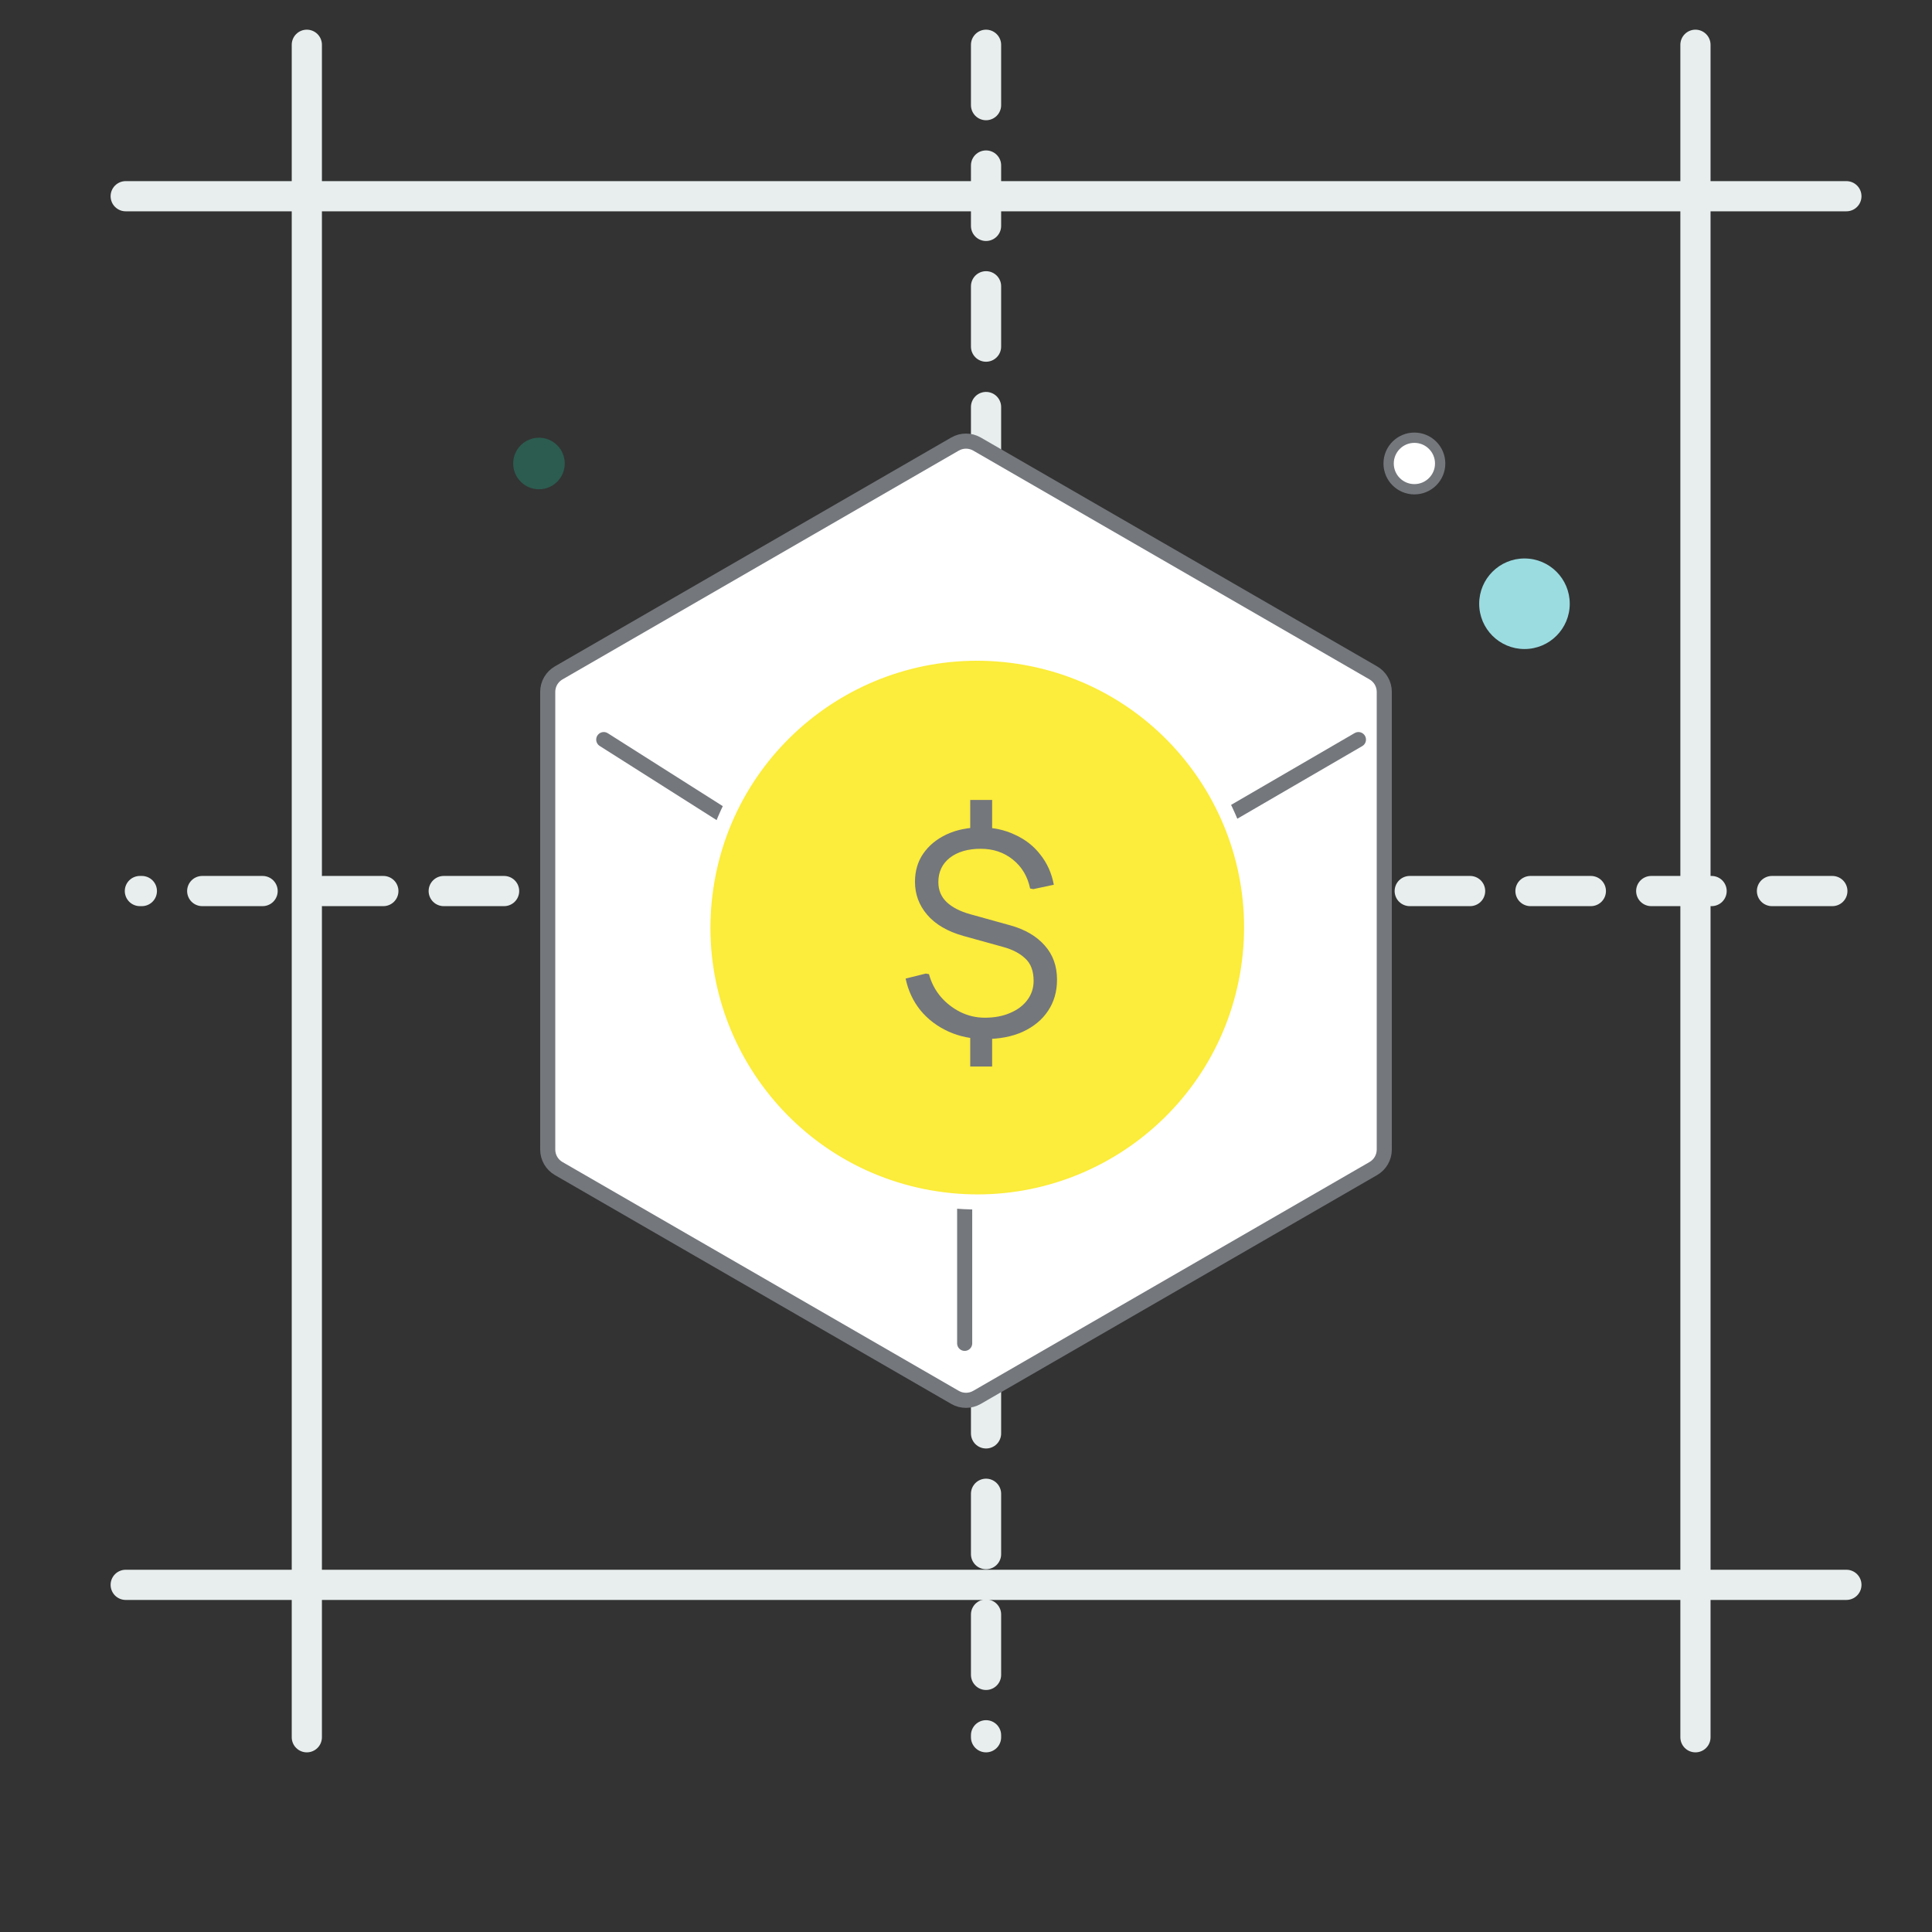 <svg width="64" height="64" viewBox="0 0 64 64" fill="none" xmlns="http://www.w3.org/2000/svg">
<rect x="0" y="0" width="64" height="64" fill="#333333" stroke="none"/>
<g clip-path="url(#clip0_3180_15142)">
<path d="M32.664 1.483L32.664 57.549" stroke="#E8EEEE" stroke-linecap="round" stroke-dasharray="2 2"/>
<path d="M60.699 29.517L4.634 29.517" stroke="#E8EEEE" stroke-linecap="round" stroke-dasharray="2 2"/>
<path d="M56.164 1.483L56.164 57.549" stroke="#E8EEEE" stroke-linecap="round"/>
<path d="M10.164 1.483L10.164 57.549" stroke="#E8EEEE" stroke-linecap="round"/>
<path d="M61.164 6.5L4.164 6.5" stroke="#E8EEEE" stroke-linecap="round"/>
<path d="M61.164 52.5L4.164 52.5" stroke="#E8EEEE" stroke-linecap="round"/>
<path d="M32.364 14.71C32.139 14.58 31.861 14.58 31.636 14.71L18.508 22.29C18.282 22.42 18.144 22.66 18.144 22.92V38.08C18.144 38.34 18.282 38.58 18.508 38.71L31.636 46.29C31.861 46.42 32.139 46.42 32.364 46.29L45.492 38.71C45.718 38.58 45.856 38.34 45.856 38.08V22.92C45.856 22.66 45.718 22.42 45.492 22.29L32.364 14.71Z" fill="white" stroke="#74777C" stroke-width="0.5" stroke-linecap="round" stroke-linejoin="round"/>
<path d="M31.956 44.5C31.956 43.716 31.956 32.082 31.956 32.082M31.956 32.082L20 24.5M31.956 32.082L45 24.5" stroke="#74777C" stroke-width="0.5" stroke-linecap="round" stroke-linejoin="round"/>
<circle cx="32.373" cy="30.727" r="9.088" transform="rotate(8.658 32.373 30.727)" fill="#FCEC3B" stroke="white" stroke-width="0.5"/>
<path d="M32.14 35.33V33.974H32.866V35.33H32.14ZM32.14 27.884V26.5H32.866V27.884H32.14ZM32.633 34.419C32.188 34.419 31.781 34.336 31.413 34.168C31.046 34 30.739 33.768 30.494 33.471C30.248 33.167 30.084 32.816 30 32.416L30.668 32.251L30.774 32.27C30.846 32.541 30.971 32.787 31.152 33.006C31.333 33.219 31.549 33.39 31.801 33.519C32.059 33.648 32.333 33.713 32.624 33.713C32.94 33.713 33.218 33.661 33.456 33.558C33.702 33.455 33.892 33.313 34.028 33.132C34.169 32.945 34.24 32.732 34.24 32.493C34.24 32.17 34.15 31.925 33.969 31.757C33.789 31.583 33.544 31.454 33.234 31.37L31.907 31.002C31.384 30.854 30.988 30.621 30.716 30.305C30.445 29.989 30.31 29.624 30.31 29.211C30.31 28.856 30.4 28.546 30.581 28.281C30.768 28.01 31.026 27.797 31.355 27.642C31.685 27.488 32.062 27.41 32.488 27.41C32.908 27.41 33.285 27.491 33.621 27.652C33.963 27.807 34.244 28.026 34.463 28.311C34.689 28.595 34.838 28.927 34.909 29.308L34.231 29.453L34.124 29.433C34.041 29.033 33.85 28.714 33.553 28.475C33.256 28.236 32.901 28.117 32.488 28.117C32.062 28.117 31.72 28.217 31.462 28.417C31.21 28.617 31.084 28.885 31.084 29.221C31.084 29.485 31.175 29.705 31.355 29.879C31.536 30.053 31.798 30.189 32.14 30.285L33.466 30.653C33.956 30.789 34.337 31.012 34.608 31.321C34.88 31.625 35.015 32.002 35.015 32.454C35.015 32.848 34.915 33.193 34.715 33.49C34.521 33.781 34.244 34.01 33.882 34.178C33.527 34.339 33.111 34.419 32.633 34.419Z" fill="#74777C"/>
<circle cx="17.854" cy="15.354" r="0.854" fill="#2B5C4F"/>
<circle cx="50.5" cy="20" r="1.5" fill="#9BDCE1"/>
<path d="M46.853 16.207C47.325 16.207 47.707 15.825 47.707 15.354C47.707 14.882 47.325 14.5 46.853 14.5C46.382 14.5 46 14.882 46 15.354C46 15.825 46.382 16.207 46.853 16.207Z" fill="white" stroke="#74777C" stroke-width="0.341" stroke-linecap="round" stroke-linejoin="round"/>
</g>
<defs>
<clipPath id="clip0_3180_15142">
<rect width="63" height="63" fill="white" transform="translate(0.5 0.5)"/>
</clipPath>
</defs>
</svg>

